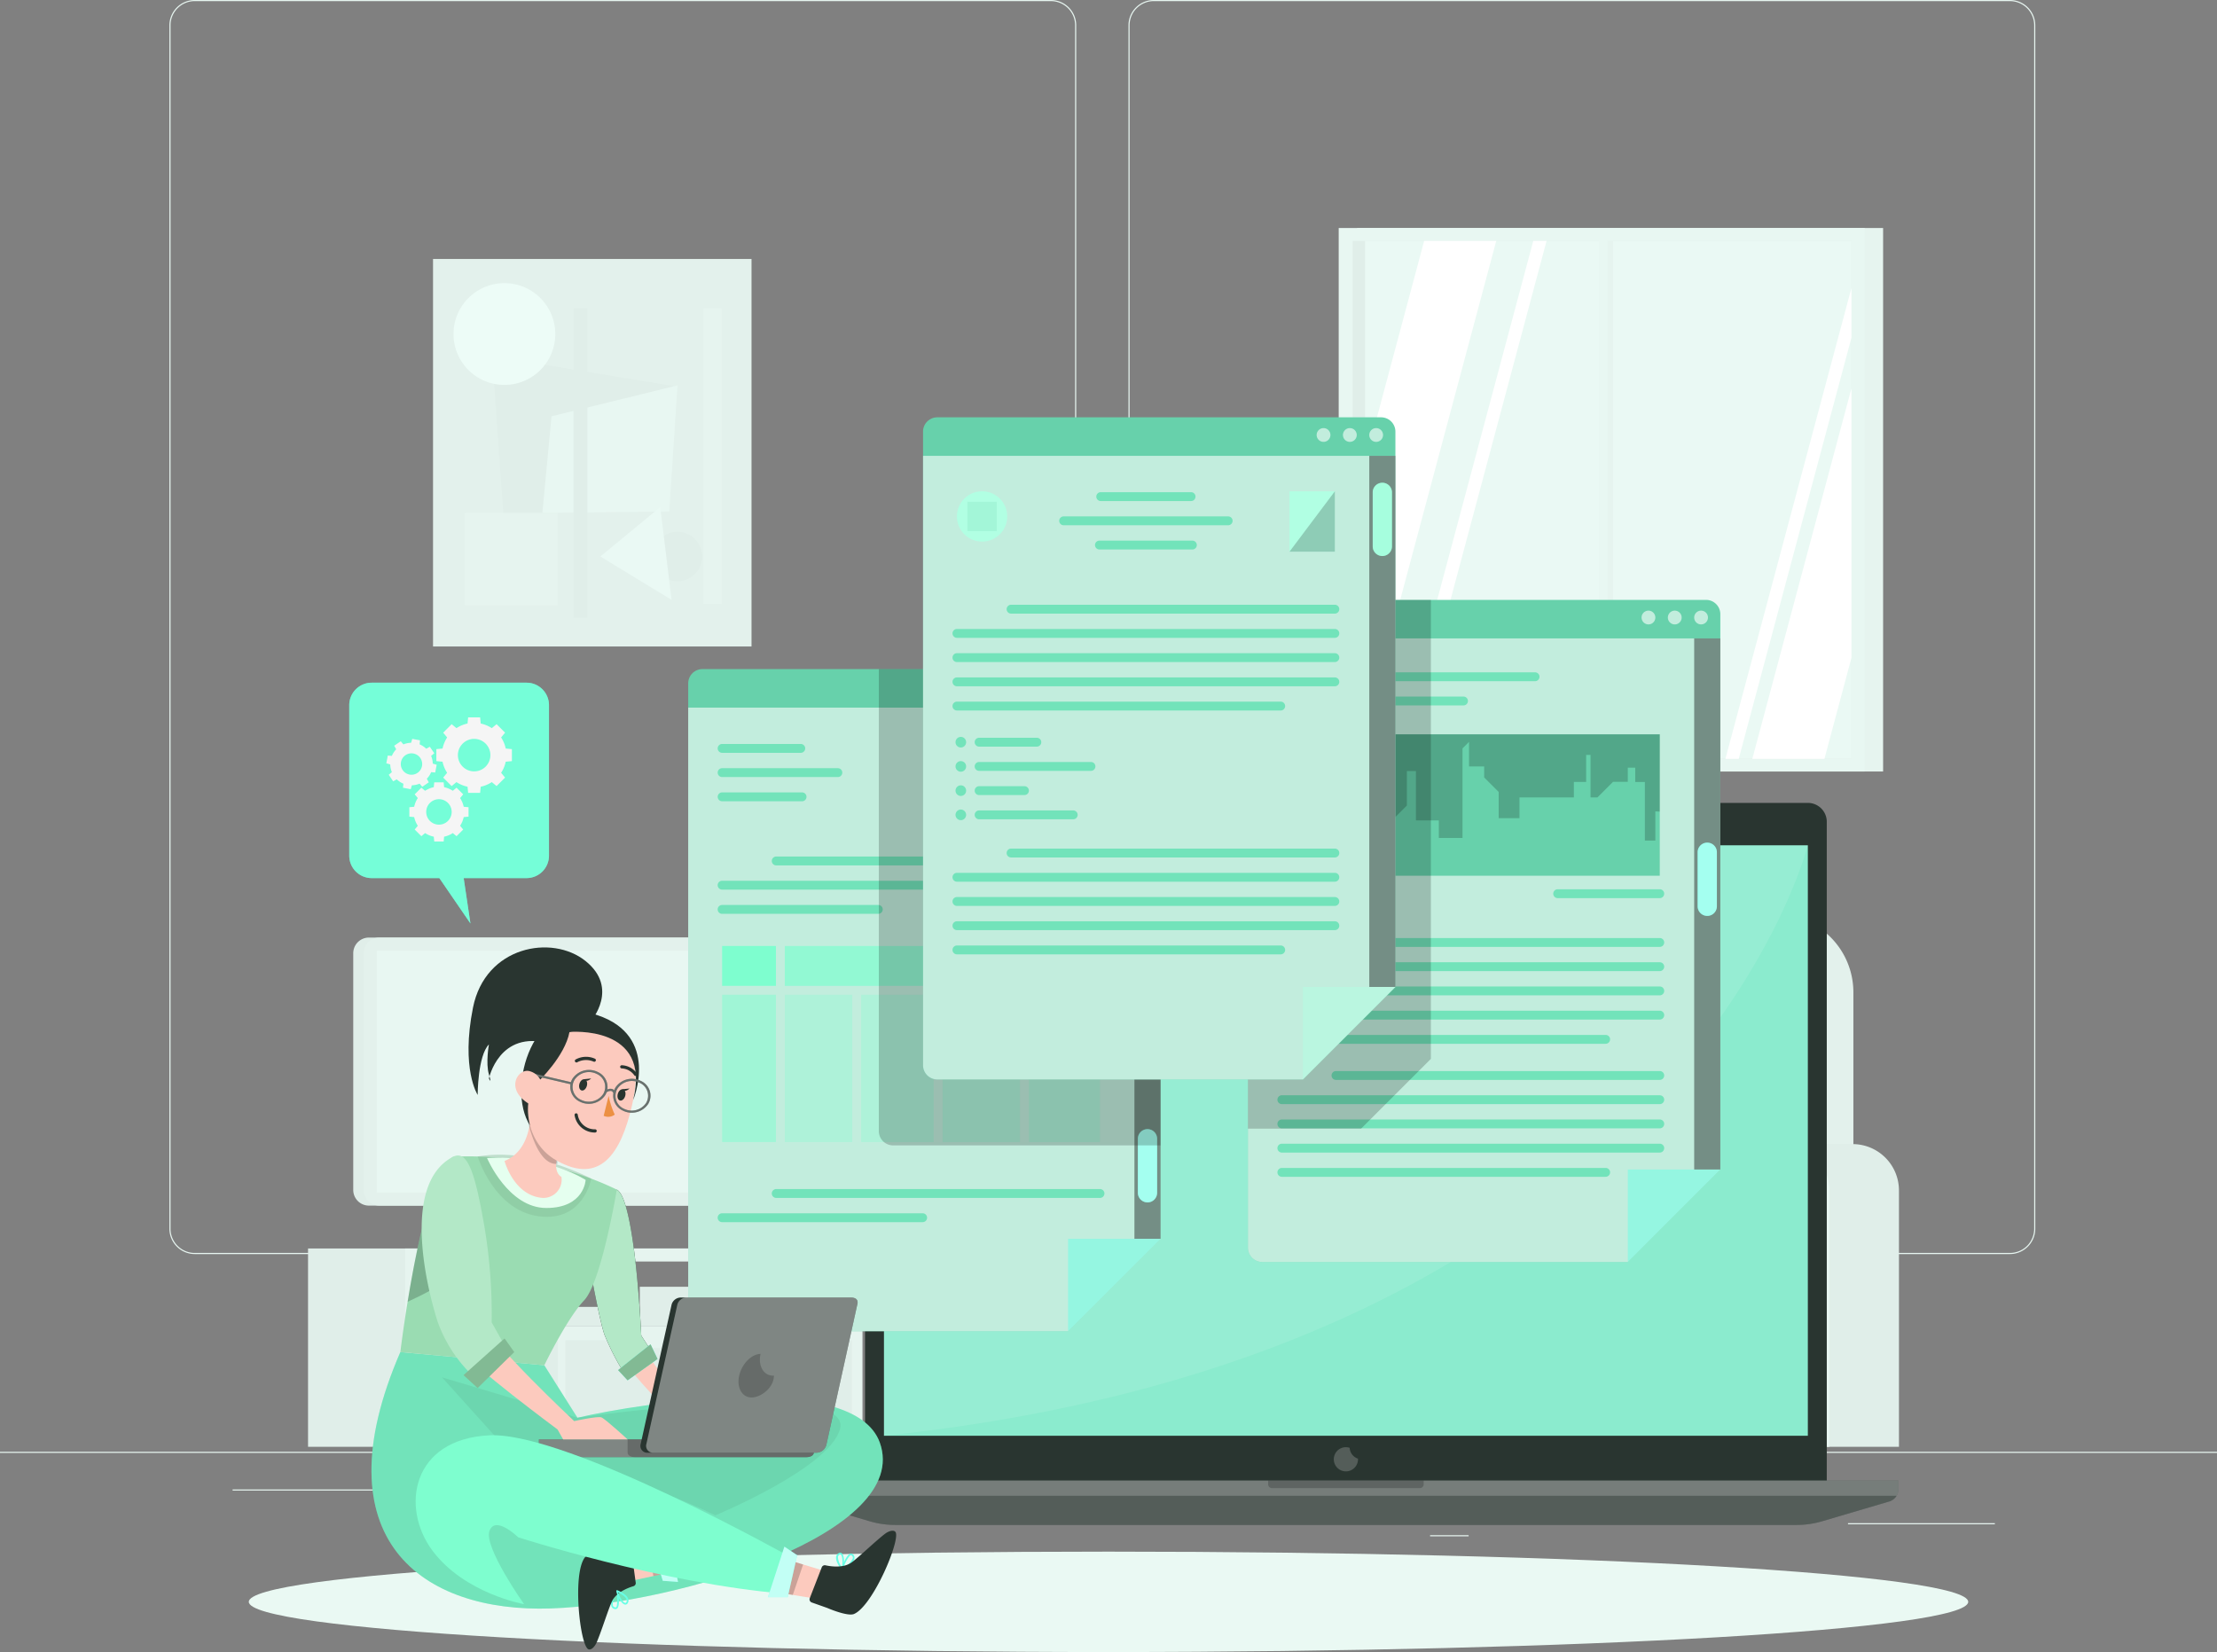 <svg id="Grupo_71584" data-name="Grupo 71584" xmlns="http://www.w3.org/2000/svg" xmlns:xlink="http://www.w3.org/1999/xlink" width="440" height="327.896" viewBox="0 0 440 327.896">
  <rect x="0" y="0" width="440" height="327.896" fill="#808080" stroke="none"/>
  <defs>
    <clipPath id="clip-path">
      <rect id="Rectángulo_8778" data-name="Rectángulo 8778" width="440" height="327.896" fill="none"/>
    </clipPath>
    <clipPath id="clip-path-3">
      <rect id="Rectángulo_8693" data-name="Rectángulo 8693" width="31.632" height="24.522" fill="none"/>
    </clipPath>
    <clipPath id="clip-path-4">
      <rect id="Rectángulo_8705" data-name="Rectángulo 8705" width="3.656" height="3.656" fill="none"/>
    </clipPath>
    <clipPath id="clip-path-5">
      <rect id="Rectángulo_8706" data-name="Rectángulo 8706" width="2.754" height="2.754" fill="none"/>
    </clipPath>
    <clipPath id="clip-path-6">
      <rect id="Rectángulo_8707" data-name="Rectángulo 8707" width="4.799" height="4.799" fill="none"/>
    </clipPath>
    <clipPath id="clip-path-7">
      <rect id="Rectángulo_8708" data-name="Rectángulo 8708" width="219.322" height="8.818" fill="none"/>
    </clipPath>
    <clipPath id="clip-path-8">
      <rect id="Rectángulo_8709" data-name="Rectángulo 8709" width="219.322" height="3.018" fill="none"/>
    </clipPath>
    <clipPath id="clip-path-9">
      <rect id="Rectángulo_8710" data-name="Rectángulo 8710" width="30.862" height="1.505" fill="none"/>
    </clipPath>
    <clipPath id="clip-path-10">
      <rect id="Rectángulo_8711" data-name="Rectángulo 8711" width="183.357" height="117.191" fill="none"/>
    </clipPath>
    <clipPath id="clip-path-11">
      <rect id="Rectángulo_8712" data-name="Rectángulo 8712" width="93.746" height="123.772" fill="none"/>
    </clipPath>
    <clipPath id="clip-path-12">
      <rect id="Rectángulo_8713" data-name="Rectángulo 8713" width="2.734" height="2.735" fill="none"/>
    </clipPath>
    <clipPath id="clip-path-15">
      <rect id="Rectángulo_8716" data-name="Rectángulo 8716" width="18.357" height="18.357" fill="none"/>
    </clipPath>
    <clipPath id="clip-path-16">
      <rect id="Rectángulo_8718" data-name="Rectángulo 8718" width="5.186" height="105.415" fill="none"/>
    </clipPath>
    <clipPath id="clip-path-17">
      <rect id="Rectángulo_8720" data-name="Rectángulo 8720" width="75.224" height="23.564" fill="none"/>
    </clipPath>
    <clipPath id="clip-path-18">
      <rect id="Rectángulo_8721" data-name="Rectángulo 8721" width="36.3" height="104.949" fill="none"/>
    </clipPath>
    <clipPath id="clip-path-19">
      <rect id="Rectángulo_8722" data-name="Rectángulo 8722" width="3.818" height="14.587" fill="none"/>
    </clipPath>
    <clipPath id="clip-path-21">
      <rect id="Rectángulo_8724" data-name="Rectángulo 8724" width="2.735" height="2.734" fill="none"/>
    </clipPath>
    <clipPath id="clip-path-23">
      <rect id="Rectángulo_8726" data-name="Rectángulo 8726" width="2.734" height="2.734" fill="none"/>
    </clipPath>
    <clipPath id="clip-path-25">
      <rect id="Rectángulo_8729" data-name="Rectángulo 8729" width="5.186" height="105.416" fill="none"/>
    </clipPath>
    <clipPath id="clip-path-26">
      <rect id="Rectángulo_8731" data-name="Rectángulo 8731" width="29.546" height="7.916" fill="none"/>
    </clipPath>
    <clipPath id="clip-path-27">
      <rect id="Rectángulo_8733" data-name="Rectángulo 8733" width="13.388" height="29.242" fill="none"/>
    </clipPath>
    <clipPath id="clip-path-28">
      <rect id="Rectángulo_8735" data-name="Rectángulo 8735" width="15.377" height="29.242" fill="none"/>
    </clipPath>
    <clipPath id="clip-path-29">
      <rect id="Rectángulo_8737" data-name="Rectángulo 8737" width="31.248" height="7.916" fill="none"/>
    </clipPath>
    <clipPath id="clip-path-30">
      <rect id="Rectángulo_8739" data-name="Rectángulo 8739" width="14.111" height="29.242" fill="none"/>
    </clipPath>
    <clipPath id="clip-path-31">
      <rect id="Rectángulo_8741" data-name="Rectángulo 8741" width="10.683" height="29.242" fill="none"/>
    </clipPath>
    <clipPath id="clip-path-32">
      <rect id="Rectángulo_8744" data-name="Rectángulo 8744" width="14.398" height="29.242" fill="none"/>
    </clipPath>
    <clipPath id="clip-path-33">
      <rect id="Rectángulo_8745" data-name="Rectángulo 8745" width="3.818" height="14.586" fill="none"/>
    </clipPath>
    <clipPath id="clip-path-34">
      <rect id="Rectángulo_8746" data-name="Rectángulo 8746" width="55.915" height="94.53" fill="none"/>
    </clipPath>
    <clipPath id="clip-path-40">
      <rect id="Rectángulo_8753" data-name="Rectángulo 8753" width="9.002" height="11.986" fill="none"/>
    </clipPath>
    <clipPath id="clip-path-41">
      <rect id="Rectángulo_8755" data-name="Rectángulo 8755" width="5.831" height="5.832" fill="none"/>
    </clipPath>
    <clipPath id="clip-path-44">
      <rect id="Rectángulo_8759" data-name="Rectángulo 8759" width="39.64" height="47.78" fill="none"/>
    </clipPath>
    <clipPath id="clip-path-45">
      <rect id="Rectángulo_8760" data-name="Rectángulo 8760" width="7.828" height="7.137" fill="none"/>
    </clipPath>
    <clipPath id="clip-path-46">
      <rect id="Rectángulo_8761" data-name="Rectángulo 8761" width="101.491" height="50.922" fill="none"/>
    </clipPath>
    <clipPath id="clip-path-47">
      <rect id="Rectángulo_8762" data-name="Rectángulo 8762" width="13.067" height="10.018" fill="none"/>
    </clipPath>
    <clipPath id="clip-path-48">
      <rect id="Rectángulo_8763" data-name="Rectángulo 8763" width="5.45" height="10.393" fill="none"/>
    </clipPath>
    <clipPath id="clip-path-49">
      <rect id="Rectángulo_8764" data-name="Rectángulo 8764" width="79.096" height="27.382" fill="none"/>
    </clipPath>
    <clipPath id="clip-path-50">
      <rect id="Rectángulo_8765" data-name="Rectángulo 8765" width="54.56" height="3.52" fill="none"/>
    </clipPath>
    <clipPath id="clip-path-51">
      <rect id="Rectángulo_8766" data-name="Rectángulo 8766" width="36.96" height="3.52" fill="none"/>
    </clipPath>
    <clipPath id="clip-path-52">
      <rect id="Rectángulo_8767" data-name="Rectángulo 8767" width="41.95" height="30.8" fill="none"/>
    </clipPath>
    <clipPath id="clip-path-53">
      <rect id="Rectángulo_8768" data-name="Rectángulo 8768" width="7.027" height="8.65" fill="none"/>
    </clipPath>
    <clipPath id="clip-path-54">
      <rect id="Rectángulo_8769" data-name="Rectángulo 8769" width="13.048" height="9.592" fill="none"/>
    </clipPath>
    <clipPath id="clip-path-55">
      <rect id="Rectángulo_8770" data-name="Rectángulo 8770" width="5.801" height="10.02" fill="none"/>
    </clipPath>
    <clipPath id="clip-path-56">
      <rect id="Rectángulo_8771" data-name="Rectángulo 8771" width="14.467" height="26.444" fill="none"/>
    </clipPath>
    <clipPath id="clip-path-57">
      <rect id="Rectángulo_8772" data-name="Rectángulo 8772" width="22.546" height="12.335" fill="none"/>
    </clipPath>
    <clipPath id="clip-path-58">
      <rect id="Rectángulo_8773" data-name="Rectángulo 8773" width="8.069" height="11.282" fill="none"/>
    </clipPath>
    <clipPath id="clip-path-59">
      <rect id="Rectángulo_8774" data-name="Rectángulo 8774" width="23.568" height="8.48" fill="none"/>
    </clipPath>
    <clipPath id="clip-path-60">
      <rect id="Rectángulo_8776" data-name="Rectángulo 8776" width="10.042" height="9.817" fill="none"/>
    </clipPath>
  </defs>
  <g id="Grupo_71583" data-name="Grupo 71583" clip-path="url(#clip-path)">
    <rect id="Rectángulo_8680" data-name="Rectángulo 8680" width="440" height="0.22" transform="translate(0 288.152)" fill="#e6f4ef"/>
    <rect id="Rectángulo_8681" data-name="Rectángulo 8681" width="29.147" height="0.22" transform="translate(366.766 302.317)" fill="#e6f4ef"/>
    <rect id="Rectángulo_8682" data-name="Rectángulo 8682" width="7.65" height="0.22" transform="translate(283.824 304.704)" fill="#e6f4ef"/>
    <rect id="Rectángulo_8683" data-name="Rectángulo 8683" width="16.889" height="0.22" transform="translate(348.996 294.145)" fill="#e6f4ef"/>
    <rect id="Rectángulo_8684" data-name="Rectángulo 8684" width="38.01" height="0.22" transform="translate(46.164 295.624)" fill="#e6f4ef"/>
    <rect id="Rectángulo_8685" data-name="Rectángulo 8685" width="5.573" height="0.22" transform="translate(92.009 295.624)" fill="#e6f4ef"/>
    <rect id="Rectángulo_8686" data-name="Rectángulo 8686" width="82.435" height="0.219" transform="translate(115.694 299.34)" fill="#e6f4ef"/>
    <g id="Grupo_71582" data-name="Grupo 71582">
      <g id="Grupo_71581" data-name="Grupo 71581" clip-path="url(#clip-path)">
        <path id="Trazado_159178" data-name="Trazado 159178" d="M213.157,248.905H43.23a5.029,5.029,0,0,1-5.023-5.023V5.023A5.029,5.029,0,0,1,43.23,0H213.157a5.029,5.029,0,0,1,5.022,5.023V243.882a5.028,5.028,0,0,1-5.022,5.023M43.23.22a4.808,4.808,0,0,0-4.8,4.8V243.882a4.808,4.808,0,0,0,4.8,4.8H213.157a4.808,4.808,0,0,0,4.8-4.8V5.023a4.808,4.808,0,0,0-4.8-4.8Z" transform="translate(-4.585)" fill="#e6f4ef"/>
        <path id="Trazado_159179" data-name="Trazado 159179" d="M429.454,248.905H259.527a5.028,5.028,0,0,1-5.022-5.023V5.023A5.028,5.028,0,0,1,259.527,0H429.454a5.029,5.029,0,0,1,5.023,5.023V243.882a5.029,5.029,0,0,1-5.023,5.023M259.527.22a4.808,4.808,0,0,0-4.8,4.8V243.882a4.808,4.808,0,0,0,4.8,4.8H429.454a4.809,4.809,0,0,0,4.8-4.8V5.023a4.809,4.809,0,0,0-4.8-4.8Z" transform="translate(-30.541)" fill="#e6f4ef"/>
        <path id="Trazado_159180" data-name="Trazado 159180" d="M118.216,263.434v12.5l-5.278,3.838H137.58l-7.872-2.917V264.306Z" transform="translate(-13.552 -31.612)" fill="#e0eee9"/>
        <path id="Trazado_159181" data-name="Trazado 159181" d="M69.473,320.948h110V281.586h-110ZM177.488,297h-86.1V284.136h86.1Z" transform="translate(-8.337 -33.79)" fill="#e0eee9"/>
        <path id="Trazado_159182" data-name="Trazado 159182" d="M91.371,320.948H182.1V281.586H91.371ZM180.115,297h-86.1V284.136h86.1Z" transform="translate(-10.965 -33.79)" fill="#e6f4ef"/>
        <rect id="Rectángulo_8687" data-name="Rectángulo 8687" width="17.745" height="12.863" transform="translate(151.408 250.348)" fill="#e0eee9"/>
        <rect id="Rectángulo_8688" data-name="Rectángulo 8688" width="21.953" height="6.431" transform="translate(83.055 256.78)" fill="#e0eee9"/>
        <rect id="Rectángulo_8689" data-name="Rectángulo 8689" width="16.527" height="3.82" transform="translate(106.628 259.391)" fill="#e0eee9"/>
        <rect id="Rectángulo_8690" data-name="Rectángulo 8690" width="15.745" height="7.814" transform="translate(126.975 255.397)" fill="#e0eee9"/>
        <path id="Trazado_159183" data-name="Trazado 159183" d="M109.985,302.287l-.472,1.537h-6.319l-.472-1.537H94.38v17.077H122.07V302.287Z" transform="translate(-11.326 -36.274)" fill="#e0eee9"/>
        <path id="Trazado_159184" data-name="Trazado 159184" d="M146.868,302.287l-.472,1.537h-6.319l-.472-1.537H127.521v17.077H155.21V302.287Z" transform="translate(-15.302 -36.274)" fill="#e0eee9"/>
        <path id="Trazado_159185" data-name="Trazado 159185" d="M176.265,302.287l-.472,1.537h-6.319L169,302.287H160.66v17.077h27.689V302.287Z" transform="translate(-19.279 -36.274)" fill="#e0eee9"/>
        <path id="Trazado_159186" data-name="Trazado 159186" d="M164.606,264.664H82.774a3.106,3.106,0,0,1-3.106-3.106V214.571a3.107,3.107,0,0,1,3.106-3.107h81.831a3.107,3.107,0,0,1,3.107,3.107v46.987a3.107,3.107,0,0,1-3.107,3.106" transform="translate(-9.56 -25.376)" fill="#e0eee9"/>
        <path id="Trazado_159187" data-name="Trazado 159187" d="M166.958,264.664H85.126a3.106,3.106,0,0,1-3.106-3.106V214.571a3.107,3.107,0,0,1,3.106-3.107h81.831a3.107,3.107,0,0,1,3.106,3.107v46.987a3.106,3.106,0,0,1-3.106,3.106" transform="translate(-9.842 -25.376)" fill="#e3f1ec"/>
        <rect id="Rectángulo_8691" data-name="Rectángulo 8691" width="82.871" height="48.027" transform="translate(74.764 188.675)" fill="#e8f7f2"/>
        <path id="Trazado_159188" data-name="Trazado 159188" d="M308.762,206.225h78.792A15.475,15.475,0,0,1,403.028,221.7v61.526H293.287V221.7a15.475,15.475,0,0,1,15.475-15.475" transform="translate(-35.194 -24.747)" fill="#e3f1ec"/>
        <path id="Trazado_159189" data-name="Trazado 159189" d="M265.561,258.046h14.1a9.2,9.2,0,0,1,9.2,9.2v50.882h-32.49V267.242a9.2,9.2,0,0,1,9.2-9.2" transform="translate(-30.764 -30.966)" fill="#e0eee9"/>
        <path id="Trazado_159190" data-name="Trazado 159190" d="M265.561,258.046h.3a9.2,9.2,0,0,1,9.2,9.2v50.882H256.366V267.242a9.2,9.2,0,0,1,9.2-9.2" transform="translate(-30.764 -30.966)" fill="#e6f4ef"/>
        <rect id="Rectángulo_8692" data-name="Rectángulo 8692" width="108.132" height="23.374" transform="translate(248.226 263.784)" fill="#e3f1ec"/>
        <path id="Trazado_159191" data-name="Trazado 159191" d="M280.626,275.465H384.909a9.348,9.348,0,0,1,9.348,9.349v5.824a9.348,9.348,0,0,1-9.348,9.348H280.626a9.349,9.349,0,0,1-9.349-9.348v-5.824a9.349,9.349,0,0,1,9.349-9.349" transform="translate(-32.553 -33.056)" fill="#eaf9f4"/>
        <g id="Grupo_71406" data-name="Grupo 71406" transform="translate(329.901 242.409)" style="isolation: isolate">
          <g id="Grupo_71405" data-name="Grupo 71405">
            <g id="Grupo_71404" data-name="Grupo 71404" clip-path="url(#clip-path-3)">
              <path id="Trazado_159192" data-name="Trazado 159192" d="M384.236,275.465H397.17a9.349,9.349,0,0,1,9.349,9.349v5.824a9.349,9.349,0,0,1-9.349,9.348H384.236a9.349,9.349,0,0,1-9.349-9.348v-5.824a9.349,9.349,0,0,1,9.349-9.349" transform="translate(-374.887 -275.465)" fill="#e0eee9"/>
            </g>
          </g>
        </g>
        <path id="Trazado_159193" data-name="Trazado 159193" d="M400.54,258.046h14.1a9.2,9.2,0,0,1,9.2,9.2v50.882H391.344V267.242a9.2,9.2,0,0,1,9.2-9.2" transform="translate(-46.961 -30.966)" fill="#e0eee9"/>
        <path id="Trazado_159194" data-name="Trazado 159194" d="M400.54,258.046h.3a9.2,9.2,0,0,1,9.2,9.2v50.882H391.344V267.242a9.2,9.2,0,0,1,9.2-9.2" transform="translate(-46.961 -30.966)" fill="#e8f7f2"/>
        <rect id="Rectángulo_8694" data-name="Rectángulo 8694" width="104.398" height="107.872" transform="translate(269.335 45.255)" fill="#e6f4ef"/>
        <rect id="Rectángulo_8695" data-name="Rectángulo 8695" width="104.398" height="107.872" transform="translate(265.688 45.255)" fill="#e8f7f2"/>
        <rect id="Rectángulo_8696" data-name="Rectángulo 8696" width="98.998" height="102.809" transform="translate(268.455 47.811)" fill="#e0eee9"/>
        <rect id="Rectángulo_8697" data-name="Rectángulo 8697" width="96.526" height="102.807" transform="translate(270.928 47.81)" fill="#eaf9f4"/>
        <rect id="Rectángulo_8698" data-name="Rectángulo 8698" width="1.96" height="102.809" transform="translate(318.193 47.811)" fill="#e6f4ef"/>
        <path id="Trazado_159195" data-name="Trazado 159195" d="M344.69,54.33,317.178,157.137h-2.64L342.05,54.33Z" transform="translate(-37.745 -6.52)" fill="#fff"/>
        <rect id="Rectángulo_8699" data-name="Rectángulo 8699" width="1.68" height="106.365" transform="translate(317.353 46.226)" fill="#e8f7f2"/>
        <path id="Trazado_159196" data-name="Trazado 159196" d="M333.9,54.33l-26.031,97.292V98.145L319.594,54.33Z" transform="translate(-36.945 -6.52)" fill="#fff"/>
        <path id="Trazado_159197" data-name="Trazado 159197" d="M414.151,64.931V74.8l-22.378,83.61h-2.64Z" transform="translate(-46.696 -7.792)" fill="#fff"/>
        <path id="Trazado_159198" data-name="Trazado 159198" d="M414.879,87.575v53.478l-5.368,20.073H395.2Z" transform="translate(-47.424 -10.509)" fill="#fff"/>
        <rect id="Rectángulo_8700" data-name="Rectángulo 8700" width="63.209" height="76.913" transform="translate(85.943 51.401)" fill="#e3f1ec"/>
        <path id="Trazado_159199" data-name="Trazado 159199" d="M113.725,118.9l33.217-32.646-35.937-5.93Z" transform="translate(-13.321 -9.639)" fill="#e0eee9"/>
        <path id="Trazado_159200" data-name="Trazado 159200" d="M147.5,111.955l1.645-25.035-25.009,6.143-1.816,19.155Z" transform="translate(-14.678 -10.43)" fill="#e8f7f2"/>
        <path id="Trazado_159201" data-name="Trazado 159201" d="M102.28,73.961a10.1,10.1,0,1,1,10.1,10.1,10.1,10.1,0,0,1-10.1-10.1" transform="translate(-12.274 -7.664)" fill="#edfcf7"/>
        <path id="Trazado_159202" data-name="Trazado 159202" d="M147.22,124.844a4.9,4.9,0,1,1,4.9,4.9,4.9,4.9,0,0,1-4.9-4.9" transform="translate(-17.666 -14.394)" fill="#e0eee9"/>
        <path id="Trazado_159203" data-name="Trazado 159203" d="M149.535,132.782l-14.14-8.606,11.886-9.793Z" transform="translate(-16.247 -13.726)" fill="#eaf9f4"/>
        <rect id="Rectángulo_8701" data-name="Rectángulo 8701" width="2.779" height="61.415" transform="translate(113.808 61.186)" fill="#e0eee9"/>
        <rect id="Rectángulo_8702" data-name="Rectángulo 8702" width="3.596" height="58.699" transform="translate(139.621 61.185)" fill="#e6f4ef"/>
        <rect id="Rectángulo_8703" data-name="Rectángulo 8703" width="18.373" height="18.373" transform="translate(92.287 101.788)" fill="#e6f4ef"/>
        <path id="Trazado_159204" data-name="Trazado 159204" d="M397.356,359.927c0,5.5-76.39,9.964-170.622,9.964s-170.622-4.461-170.622-9.964,76.39-9.964,170.622-9.964,170.622,4.462,170.622,9.964" transform="translate(-6.733 -41.996)" fill="#eaf9f3"/>
        <path id="Trazado_159205" data-name="Trazado 159205" d="M385.965,317.445H195.091v-132.6a3.755,3.755,0,0,1,3.756-3.756H382.209a3.755,3.755,0,0,1,3.756,3.756Z" transform="translate(-23.411 -21.731)" fill="#293530"/>
        <rect id="Rectángulo_8704" data-name="Rectángulo 8704" width="183.357" height="117.191" transform="translate(175.439 167.777)" fill="#8bebce"/>
        <g id="Grupo_71409" data-name="Grupo 71409" transform="translate(263.619 162.07)" opacity="0.2" style="isolation: isolate">
          <g id="Grupo_71408" data-name="Grupo 71408">
            <g id="Grupo_71407" data-name="Grupo 71407" clip-path="url(#clip-path-4)">
              <path id="Trazado_159206" data-name="Trazado 159206" d="M303.223,186a1.828,1.828,0,1,1-1.828-1.828A1.828,1.828,0,0,1,303.223,186" transform="translate(-299.567 -184.17)" fill="#fff"/>
            </g>
          </g>
        </g>
        <g id="Grupo_71412" data-name="Grupo 71412" transform="translate(267.861 162.521)" opacity="0.2" style="isolation: isolate">
          <g id="Grupo_71411" data-name="Grupo 71411">
            <g id="Grupo_71410" data-name="Grupo 71410" clip-path="url(#clip-path-5)">
              <path id="Trazado_159207" data-name="Trazado 159207" d="M307.142,186.059a1.377,1.377,0,1,1-1.377-1.376,1.377,1.377,0,0,1,1.377,1.376" transform="translate(-304.388 -184.683)" fill="#fff"/>
            </g>
          </g>
        </g>
        <g id="Grupo_71415" data-name="Grupo 71415" transform="translate(264.717 287.238)" opacity="0.2" style="isolation: isolate">
          <g id="Grupo_71414" data-name="Grupo 71414">
            <g id="Grupo_71413" data-name="Grupo 71413" clip-path="url(#clip-path-6)">
              <path id="Trazado_159208" data-name="Trazado 159208" d="M303.963,326.538a2.373,2.373,0,0,0-.749-.131,2.4,2.4,0,1,0,2.4,2.4c0-.045-.011-.087-.013-.131a2.386,2.386,0,0,1-1.638-2.137" transform="translate(-300.815 -326.407)" fill="#fff"/>
            </g>
          </g>
        </g>
        <path id="Trazado_159209" data-name="Trazado 159209" d="M398.249,333.925v1.725a2.554,2.554,0,0,1-1.813,2.429L383.14,342a17.738,17.738,0,0,1-5.086.739H199.123a17.723,17.723,0,0,1-5.078-.739l-13.3-3.925a2.548,2.548,0,0,1-1.822-2.429v-1.725Z" transform="translate(-21.471 -40.071)" fill="#293530"/>
        <g id="Grupo_71418" data-name="Grupo 71418" transform="translate(157.456 293.854)" opacity="0.2" style="isolation: isolate">
          <g id="Grupo_71417" data-name="Grupo 71417">
            <g id="Grupo_71416" data-name="Grupo 71416" clip-path="url(#clip-path-7)">
              <path id="Trazado_159210" data-name="Trazado 159210" d="M398.249,333.925v1.725a2.554,2.554,0,0,1-1.813,2.429L383.14,342a17.738,17.738,0,0,1-5.086.739H199.123a17.723,17.723,0,0,1-5.078-.739l-13.3-3.925a2.548,2.548,0,0,1-1.822-2.429v-1.725Z" transform="translate(-178.927 -333.925)" fill="#fff"/>
            </g>
          </g>
        </g>
        <g id="Grupo_71421" data-name="Grupo 71421" transform="translate(157.456 293.854)" opacity="0.2" style="isolation: isolate">
          <g id="Grupo_71420" data-name="Grupo 71420">
            <g id="Grupo_71419" data-name="Grupo 71419" clip-path="url(#clip-path-8)">
              <path id="Trazado_159211" data-name="Trazado 159211" d="M398.248,333.925v1.725a2.509,2.509,0,0,1-.361,1.294h-218.6a2.509,2.509,0,0,1-.361-1.294v-1.725Z" transform="translate(-178.927 -333.925)" fill="#fff"/>
            </g>
          </g>
        </g>
        <g id="Grupo_71424" data-name="Grupo 71424" transform="translate(251.686 293.854)" opacity="0.2" style="isolation: isolate">
          <g id="Grupo_71423" data-name="Grupo 71423">
            <g id="Grupo_71422" data-name="Grupo 71422" clip-path="url(#clip-path-9)">
              <path id="Trazado_159212" data-name="Trazado 159212" d="M316.869,333.925v.757a.747.747,0,0,1-.748.748H286.763a.749.749,0,0,1-.756-.748v-.757Z" transform="translate(-286.007 -333.925)"/>
            </g>
          </g>
        </g>
        <g id="Grupo_71427" data-name="Grupo 71427" transform="translate(175.439 167.778)" opacity="0.1" style="isolation: isolate">
          <g id="Grupo_71426" data-name="Grupo 71426">
            <g id="Grupo_71425" data-name="Grupo 71425" clip-path="url(#clip-path-10)">
              <path id="Trazado_159213" data-name="Trazado 159213" d="M382.719,190.657S357.364,291.306,199.362,307.848V190.657Z" transform="translate(-199.362 -190.657)" fill="#fff"/>
            </g>
          </g>
        </g>
        <path id="Trazado_159214" data-name="Trazado 159214" d="M375.2,138.134V248.362l-18.357,18.357H284.279a2.83,2.83,0,0,1-2.825-2.834V138.134a2.83,2.83,0,0,1,2.825-2.834h88.088a2.837,2.837,0,0,1,2.834,2.834" transform="translate(-33.774 -16.236)" fill="#67d1ab"/>
        <g id="Grupo_71430" data-name="Grupo 71430" transform="translate(247.68 126.709)" opacity="0.6" style="isolation: isolate">
          <g id="Grupo_71429" data-name="Grupo 71429">
            <g id="Grupo_71428" data-name="Grupo 71428" clip-path="url(#clip-path-11)">
              <path id="Trazado_159215" data-name="Trazado 159215" d="M375.2,143.987V249.4l-18.357,18.357H284.279a2.83,2.83,0,0,1-2.825-2.834V143.987Z" transform="translate(-281.454 -143.987)" fill="#fff"/>
            </g>
          </g>
        </g>
        <g id="Grupo_71433" data-name="Grupo 71433" transform="translate(336.24 121.198)" opacity="0.6" style="isolation: isolate">
          <g id="Grupo_71432" data-name="Grupo 71432">
            <g id="Grupo_71431" data-name="Grupo 71431" clip-path="url(#clip-path-12)">
              <path id="Trazado_159216" data-name="Trazado 159216" d="M384.825,139.093a1.367,1.367,0,1,1-1.368-1.368,1.368,1.368,0,0,1,1.368,1.368" transform="translate(-382.091 -137.725)" fill="#fff"/>
            </g>
          </g>
        </g>
        <g id="Grupo_71436" data-name="Grupo 71436" transform="translate(331.018 121.198)" opacity="0.6" style="isolation: isolate">
          <g id="Grupo_71435" data-name="Grupo 71435">
            <g id="Grupo_71434" data-name="Grupo 71434" clip-path="url(#clip-path-12)">
              <path id="Trazado_159217" data-name="Trazado 159217" d="M378.891,139.093a1.368,1.368,0,1,1-1.368-1.368,1.368,1.368,0,0,1,1.368,1.368" transform="translate(-376.157 -137.725)" fill="#fff"/>
            </g>
          </g>
        </g>
        <g id="Grupo_71439" data-name="Grupo 71439" transform="translate(325.796 121.198)" opacity="0.6" style="isolation: isolate">
          <g id="Grupo_71438" data-name="Grupo 71438">
            <g id="Grupo_71437" data-name="Grupo 71437" clip-path="url(#clip-path-12)">
              <path id="Trazado_159218" data-name="Trazado 159218" d="M372.957,139.093a1.367,1.367,0,1,1-1.368-1.368,1.368,1.368,0,0,1,1.368,1.368" transform="translate(-370.223 -137.725)" fill="#fff"/>
            </g>
          </g>
        </g>
        <path id="Trazado_159219" data-name="Trazado 159219" d="M339.232,153.4h-50.25a.88.88,0,1,1,0-1.76h50.25a.88.88,0,1,1,0,1.76" transform="translate(-34.572 -18.197)" fill="#72e3ba"/>
        <path id="Trazado_159220" data-name="Trazado 159220" d="M325.028,158.865H288.982a.88.88,0,1,1,0-1.76h36.046a.88.88,0,1,1,0,1.76" transform="translate(-34.572 -18.853)" fill="#72e3ba"/>
        <path id="Trazado_159221" data-name="Trazado 159221" d="M365.444,243.328H301.187a.88.88,0,1,1,0-1.76h64.257a.88.88,0,1,1,0,1.76" transform="translate(-36.037 -28.988)" fill="#72e3ba"/>
        <path id="Trazado_159222" data-name="Trazado 159222" d="M353.24,265.18H288.982a.88.88,0,1,1,0-1.76H353.24a.88.88,0,0,1,0,1.76" transform="translate(-34.572 -31.61)" fill="#72e3ba"/>
        <path id="Trazado_159223" data-name="Trazado 159223" d="M363.979,248.791h-75a.88.88,0,1,1,0-1.76h75a.88.88,0,1,1,0,1.76" transform="translate(-34.572 -29.644)" fill="#72e3ba"/>
        <path id="Trazado_159224" data-name="Trazado 159224" d="M363.979,254.254h-75a.88.88,0,1,1,0-1.76h75a.88.88,0,0,1,0,1.76" transform="translate(-34.572 -30.299)" fill="#72e3ba"/>
        <path id="Trazado_159225" data-name="Trazado 159225" d="M363.979,259.717h-75a.88.88,0,1,1,0-1.76h75a.88.88,0,0,1,0,1.76" transform="translate(-34.572 -30.955)" fill="#72e3ba"/>
        <g id="Grupo_71442" data-name="Grupo 71442" transform="translate(323.069 232.124)" opacity="0.5">
          <g id="Grupo_71441" data-name="Grupo 71441">
            <g id="Grupo_71440" data-name="Grupo 71440" clip-path="url(#clip-path-15)">
              <path id="Trazado_159226" data-name="Trazado 159226" d="M385.481,263.777l-18.357,18.357V263.777Z" transform="translate(-367.124 -263.777)" fill="#67ffe6"/>
            </g>
          </g>
        </g>
        <g id="Grupo_71445" data-name="Grupo 71445" transform="translate(336.24 126.709)" opacity="0.4" style="isolation: isolate">
          <g id="Grupo_71444" data-name="Grupo 71444">
            <g id="Grupo_71443" data-name="Grupo 71443" clip-path="url(#clip-path-16)">
              <rect id="Rectángulo_8717" data-name="Rectángulo 8717" width="5.186" height="105.415" transform="translate(0 0)"/>
            </g>
          </g>
        </g>
        <path id="Trazado_159227" data-name="Trazado 159227" d="M384.777,204.589h0a1.91,1.91,0,0,1-1.91-1.91V191.912a1.91,1.91,0,0,1,3.819,0v10.768a1.909,1.909,0,0,1-1.909,1.91" transform="translate(-45.944 -22.8)" fill="#67ffe6"/>
        <path id="Trazado_159228" data-name="Trazado 159228" d="M365.444,213.328H301.187a.88.88,0,1,1,0-1.76h64.257a.88.88,0,1,1,0,1.76" transform="translate(-36.037 -25.388)" fill="#72e3ba"/>
        <path id="Trazado_159229" data-name="Trazado 159229" d="M353.24,235.18H288.982a.88.88,0,1,1,0-1.76H353.24a.88.88,0,0,1,0,1.76" transform="translate(-34.572 -28.01)" fill="#72e3ba"/>
        <path id="Trazado_159230" data-name="Trazado 159230" d="M363.979,218.791h-75a.88.88,0,1,1,0-1.76h75a.88.88,0,1,1,0,1.76" transform="translate(-34.572 -26.044)" fill="#72e3ba"/>
        <path id="Trazado_159231" data-name="Trazado 159231" d="M363.979,224.254h-75a.88.88,0,1,1,0-1.76h75a.88.88,0,1,1,0,1.76" transform="translate(-34.572 -26.699)" fill="#72e3ba"/>
        <path id="Trazado_159232" data-name="Trazado 159232" d="M363.979,229.717h-75a.88.88,0,1,1,0-1.76h75a.88.88,0,1,1,0,1.76" transform="translate(-34.572 -27.355)" fill="#72e3ba"/>
        <rect id="Rectángulo_8719" data-name="Rectángulo 8719" width="75.225" height="28.068" transform="translate(254.182 145.746)" fill="#67d1ab"/>
        <g id="Grupo_71448" data-name="Grupo 71448" transform="translate(254.183 145.746)" opacity="0.2" style="isolation: isolate">
          <g id="Grupo_71447" data-name="Grupo 71447">
            <g id="Grupo_71446" data-name="Grupo 71446" clip-path="url(#clip-path-17)">
              <path id="Trazado_159233" data-name="Trazado 159233" d="M288.844,189.183h2.045v-5.1h2.357V174.008h3.292v6.2h4.526v8.248h5.4v-5.747h4.459l2.953-2.952v-6.842h1.8v9.794h4.542v3.485h4.7V168.415l1.3-1.3v4.876h3v2.19l2.881,2.881v5.2h4.13v-4.116h10.791v-3.074h2.438v-5.361h.87v8.435H351.7l3.1-3.1h2.925v-2.806H359.2v2.837h1.915v11.639h2.076v-5.808l.876.054V165.62H288.844Z" transform="translate(-288.844 -165.62)"/>
            </g>
          </g>
        </g>
        <path id="Trazado_159234" data-name="Trazado 159234" d="M371.444,202.328H351.187a.88.88,0,1,1,0-1.76h20.257a.88.88,0,1,1,0,1.76" transform="translate(-42.037 -24.068)" fill="#72e3ba"/>
        <g id="Grupo_71451" data-name="Grupo 71451" transform="translate(247.68 119.064)" opacity="0.2" style="isolation: isolate">
          <g id="Grupo_71450" data-name="Grupo 71450">
            <g id="Grupo_71449" data-name="Grupo 71449" clip-path="url(#clip-path-18)">
              <path id="Trazado_159235" data-name="Trazado 159235" d="M317.754,135.3v91.1L303.9,240.249H281.454V138.134a2.83,2.83,0,0,1,2.825-2.834Z" transform="translate(-281.454 -135.3)"/>
            </g>
          </g>
        </g>
        <g id="Grupo_71454" data-name="Grupo 71454" transform="translate(336.924 167.202)" opacity="0.4" style="isolation: isolate">
          <g id="Grupo_71453" data-name="Grupo 71453">
            <g id="Grupo_71452" data-name="Grupo 71452" clip-path="url(#clip-path-19)">
              <path id="Trazado_159236" data-name="Trazado 159236" d="M384.777,204.589h0a1.91,1.91,0,0,1-1.91-1.91V191.912a1.91,1.91,0,0,1,3.819,0v10.768a1.909,1.909,0,0,1-1.909,1.91" transform="translate(-382.868 -190.002)" fill="#fff"/>
            </g>
          </g>
        </g>
        <path id="Trazado_159237" data-name="Trazado 159237" d="M248.96,153.744V263.972L230.6,282.329H158.039a2.83,2.83,0,0,1-2.825-2.834V153.744a2.83,2.83,0,0,1,2.825-2.834h88.088a2.837,2.837,0,0,1,2.834,2.834" transform="translate(-18.626 -18.109)" fill="#67d1ab"/>
        <g id="Grupo_71457" data-name="Grupo 71457" transform="translate(136.586 140.452)" opacity="0.6" style="isolation: isolate">
          <g id="Grupo_71456" data-name="Grupo 71456">
            <g id="Grupo_71455" data-name="Grupo 71455" clip-path="url(#clip-path-11)">
              <path id="Trazado_159238" data-name="Trazado 159238" d="M248.957,159.6V265.02L230.6,283.377H158.036a2.83,2.83,0,0,1-2.825-2.834V159.6Z" transform="translate(-155.211 -159.604)" fill="#fff"/>
            </g>
          </g>
        </g>
        <g id="Grupo_71460" data-name="Grupo 71460" transform="translate(225.146 134.942)" opacity="0.6" style="isolation: isolate">
          <g id="Grupo_71459" data-name="Grupo 71459">
            <g id="Grupo_71458" data-name="Grupo 71458" clip-path="url(#clip-path-21)">
              <path id="Trazado_159239" data-name="Trazado 159239" d="M258.583,154.71a1.367,1.367,0,1,1-1.368-1.368,1.368,1.368,0,0,1,1.368,1.368" transform="translate(-255.848 -153.343)" fill="#fff"/>
            </g>
          </g>
        </g>
        <g id="Grupo_71463" data-name="Grupo 71463" transform="translate(219.924 134.942)" opacity="0.6" style="isolation: isolate">
          <g id="Grupo_71462" data-name="Grupo 71462">
            <g id="Grupo_71461" data-name="Grupo 71461" clip-path="url(#clip-path-21)">
              <path id="Trazado_159240" data-name="Trazado 159240" d="M252.649,154.71a1.368,1.368,0,1,1-1.368-1.368,1.368,1.368,0,0,1,1.368,1.368" transform="translate(-249.914 -153.343)" fill="#fff"/>
            </g>
          </g>
        </g>
        <g id="Grupo_71466" data-name="Grupo 71466" transform="translate(214.702 134.942)" opacity="0.6" style="isolation: isolate">
          <g id="Grupo_71465" data-name="Grupo 71465">
            <g id="Grupo_71464" data-name="Grupo 71464" clip-path="url(#clip-path-23)">
              <path id="Trazado_159241" data-name="Trazado 159241" d="M246.714,154.71a1.367,1.367,0,1,1-1.368-1.368,1.368,1.368,0,0,1,1.368,1.368" transform="translate(-243.98 -153.343)" fill="#fff"/>
            </g>
          </g>
        </g>
        <path id="Trazado_159242" data-name="Trazado 159242" d="M178.348,169.556H162.74a.88.88,0,0,1,0-1.76h15.608a.88.88,0,0,1,0,1.76" transform="translate(-19.423 -20.136)" fill="#72e3ba"/>
        <path id="Trazado_159243" data-name="Trazado 159243" d="M185.709,175.019h-22.97a.88.88,0,1,1,0-1.76h22.97a.88.88,0,1,1,0,1.76" transform="translate(-19.423 -20.791)" fill="#72e3ba"/>
        <path id="Trazado_159244" data-name="Trazado 159244" d="M178.607,180.482H162.74a.88.88,0,1,1,0-1.76h15.867a.88.88,0,1,1,0,1.76" transform="translate(-19.423 -21.447)" fill="#72e3ba"/>
        <path id="Trazado_159245" data-name="Trazado 159245" d="M239.2,269.945H174.943a.88.88,0,0,1,0-1.76H239.2a.88.88,0,1,1,0,1.76" transform="translate(-20.888 -32.182)" fill="#72e3ba"/>
        <path id="Trazado_159246" data-name="Trazado 159246" d="M202.536,275.408h-39.8a.88.88,0,0,1,0-1.76h39.8a.88.88,0,0,1,0,1.76" transform="translate(-19.423 -32.838)" fill="#72e3ba"/>
        <g id="Grupo_71469" data-name="Grupo 71469" transform="translate(211.975 245.867)" opacity="0.5">
          <g id="Grupo_71468" data-name="Grupo 71468">
            <g id="Grupo_71467" data-name="Grupo 71467" clip-path="url(#clip-path-15)">
              <path id="Trazado_159247" data-name="Trazado 159247" d="M259.238,279.395l-18.357,18.357V279.395Z" transform="translate(-240.881 -279.395)" fill="#67ffe6"/>
            </g>
          </g>
        </g>
        <g id="Grupo_71472" data-name="Grupo 71472" transform="translate(225.146 140.452)" opacity="0.4" style="isolation: isolate">
          <g id="Grupo_71471" data-name="Grupo 71471">
            <g id="Grupo_71470" data-name="Grupo 71470" clip-path="url(#clip-path-25)">
              <rect id="Rectángulo_8728" data-name="Rectángulo 8728" width="5.186" height="105.415" transform="translate(0)"/>
            </g>
          </g>
        </g>
        <path id="Trazado_159248" data-name="Trazado 159248" d="M258.535,269.206h0a1.91,1.91,0,0,1-1.91-1.91V256.529a1.91,1.91,0,0,1,3.819,0V267.3a1.91,1.91,0,0,1-1.91,1.91" transform="translate(-30.795 -30.554)" fill="#67ffe6"/>
        <path id="Trazado_159249" data-name="Trazado 159249" d="M246.315,169.556H234.227a.88.88,0,0,1,0-1.76h12.088a.88.88,0,0,1,0,1.76" transform="translate(-28.002 -20.136)" fill="#67ffe6"/>
        <path id="Trazado_159250" data-name="Trazado 159250" d="M247.111,175.019h-6.25a.88.88,0,0,1,0-1.76h6.25a.88.88,0,1,1,0,1.76" transform="translate(-28.798 -20.791)" fill="#67ffe6"/>
        <path id="Trazado_159251" data-name="Trazado 159251" d="M239.2,194.945H174.943a.88.88,0,0,1,0-1.76H239.2a.88.88,0,1,1,0,1.76" transform="translate(-20.888 -23.182)" fill="#72e3ba"/>
        <path id="Trazado_159252" data-name="Trazado 159252" d="M237.736,200.408h-75a.88.88,0,1,1,0-1.76h75a.88.88,0,1,1,0,1.76" transform="translate(-19.423 -23.838)" fill="#72e3ba"/>
        <path id="Trazado_159253" data-name="Trazado 159253" d="M193.736,205.871h-31a.88.88,0,1,1,0-1.76h31a.88.88,0,1,1,0,1.76" transform="translate(-19.423 -24.493)" fill="#72e3ba"/>
        <g id="Grupo_71475" data-name="Grupo 71475" transform="translate(155.759 187.757)" opacity="0.7">
          <g id="Grupo_71474" data-name="Grupo 71474">
            <g id="Grupo_71473" data-name="Grupo 71473" clip-path="url(#clip-path-26)">
              <rect id="Rectángulo_8730" data-name="Rectángulo 8730" width="29.546" height="7.916" transform="translate(0)" fill="#7efecf"/>
            </g>
          </g>
        </g>
        <g id="Grupo_71478" data-name="Grupo 71478" transform="translate(155.759 197.432)" opacity="0.3">
          <g id="Grupo_71477" data-name="Grupo 71477">
            <g id="Grupo_71476" data-name="Grupo 71476" clip-path="url(#clip-path-27)">
              <rect id="Rectángulo_8732" data-name="Rectángulo 8732" width="13.388" height="29.242" fill="#7efecf"/>
            </g>
          </g>
        </g>
        <g id="Grupo_71481" data-name="Grupo 71481" transform="translate(187.065 197.432)" opacity="0.3">
          <g id="Grupo_71480" data-name="Grupo 71480">
            <g id="Grupo_71479" data-name="Grupo 71479" clip-path="url(#clip-path-28)">
              <rect id="Rectángulo_8734" data-name="Rectángulo 8734" width="15.378" height="29.242" fill="#7efecf"/>
            </g>
          </g>
        </g>
        <g id="Grupo_71484" data-name="Grupo 71484" transform="translate(187.065 187.757)" opacity="0.7">
          <g id="Grupo_71483" data-name="Grupo 71483">
            <g id="Grupo_71482" data-name="Grupo 71482" clip-path="url(#clip-path-29)">
              <rect id="Rectángulo_8736" data-name="Rectángulo 8736" width="31.249" height="7.916" fill="#7efecf"/>
            </g>
          </g>
        </g>
        <g id="Grupo_71487" data-name="Grupo 71487" transform="translate(204.202 197.432)" opacity="0.3">
          <g id="Grupo_71486" data-name="Grupo 71486">
            <g id="Grupo_71485" data-name="Grupo 71485" clip-path="url(#clip-path-30)">
              <rect id="Rectángulo_8738" data-name="Rectángulo 8738" width="14.111" height="29.242" fill="#7efecf"/>
            </g>
          </g>
        </g>
        <g id="Grupo_71490" data-name="Grupo 71490" transform="translate(143.316 197.432)" opacity="0.5">
          <g id="Grupo_71489" data-name="Grupo 71489">
            <g id="Grupo_71488" data-name="Grupo 71488" clip-path="url(#clip-path-31)">
              <rect id="Rectángulo_8740" data-name="Rectángulo 8740" width="10.682" height="29.242" transform="translate(0.001)" fill="#7efecf"/>
            </g>
          </g>
        </g>
        <rect id="Rectángulo_8742" data-name="Rectángulo 8742" width="10.682" height="7.916" transform="translate(143.317 187.757)" fill="#7efecf"/>
        <g id="Grupo_71493" data-name="Grupo 71493" transform="translate(170.907 197.432)" opacity="0.3">
          <g id="Grupo_71492" data-name="Grupo 71492">
            <g id="Grupo_71491" data-name="Grupo 71491" clip-path="url(#clip-path-32)">
              <rect id="Rectángulo_8743" data-name="Rectángulo 8743" width="14.398" height="29.242" transform="translate(0)" fill="#7efecf"/>
            </g>
          </g>
        </g>
        <g id="Grupo_71496" data-name="Grupo 71496" transform="translate(225.83 224.066)" opacity="0.4" style="isolation: isolate">
          <g id="Grupo_71495" data-name="Grupo 71495">
            <g id="Grupo_71494" data-name="Grupo 71494" clip-path="url(#clip-path-33)">
              <path id="Trazado_159254" data-name="Trazado 159254" d="M258.535,269.206h0a1.91,1.91,0,0,1-1.91-1.91V256.529a1.91,1.91,0,0,1,3.819,0V267.3a1.91,1.91,0,0,1-1.91,1.91" transform="translate(-256.625 -254.62)" fill="#fff"/>
            </g>
          </g>
        </g>
        <g id="Grupo_71499" data-name="Grupo 71499" transform="translate(174.42 132.801)" opacity="0.2" style="isolation: isolate">
          <g id="Grupo_71498" data-name="Grupo 71498">
            <g id="Grupo_71497" data-name="Grupo 71497" clip-path="url(#clip-path-34)">
              <path id="Trazado_159255" data-name="Trazado 159255" d="M254.119,153.744v91.7h-53.09a2.83,2.83,0,0,1-2.825-2.834v-91.7h53.082a2.837,2.837,0,0,1,2.834,2.834" transform="translate(-198.204 -150.91)"/>
            </g>
          </g>
        </g>
        <path id="Trazado_159256" data-name="Trazado 159256" d="M301.922,96.96V207.188l-18.357,18.357H211a2.83,2.83,0,0,1-2.825-2.834V96.96A2.83,2.83,0,0,1,211,94.126h88.088a2.837,2.837,0,0,1,2.834,2.834" transform="translate(-24.981 -11.295)" fill="#67d1ab"/>
        <g id="Grupo_71502" data-name="Grupo 71502" transform="translate(183.195 90.478)" opacity="0.6" style="isolation: isolate">
          <g id="Grupo_71501" data-name="Grupo 71501">
            <g id="Grupo_71500" data-name="Grupo 71500" clip-path="url(#clip-path-11)">
              <path id="Trazado_159257" data-name="Trazado 159257" d="M301.922,102.816V208.231l-18.357,18.357H211a2.83,2.83,0,0,1-2.825-2.834V102.816Z" transform="translate(-208.176 -102.816)" fill="#fff"/>
            </g>
          </g>
        </g>
        <g id="Grupo_71505" data-name="Grupo 71505" transform="translate(271.755 84.968)" opacity="0.6" style="isolation: isolate">
          <g id="Grupo_71504" data-name="Grupo 71504">
            <g id="Grupo_71503" data-name="Grupo 71503" clip-path="url(#clip-path-12)">
              <path id="Trazado_159258" data-name="Trazado 159258" d="M311.547,97.922a1.368,1.368,0,1,1-1.368-1.368,1.368,1.368,0,0,1,1.368,1.368" transform="translate(-308.813 -96.554)" fill="#fff"/>
            </g>
          </g>
        </g>
        <g id="Grupo_71508" data-name="Grupo 71508" transform="translate(266.534 84.968)" opacity="0.6" style="isolation: isolate">
          <g id="Grupo_71507" data-name="Grupo 71507">
            <g id="Grupo_71506" data-name="Grupo 71506" clip-path="url(#clip-path-12)">
              <path id="Trazado_159259" data-name="Trazado 159259" d="M305.613,97.922a1.368,1.368,0,1,1-1.367-1.368,1.368,1.368,0,0,1,1.367,1.368" transform="translate(-302.879 -96.554)" fill="#fff"/>
            </g>
          </g>
        </g>
        <g id="Grupo_71511" data-name="Grupo 71511" transform="translate(261.312 84.968)" opacity="0.6" style="isolation: isolate">
          <g id="Grupo_71510" data-name="Grupo 71510">
            <g id="Grupo_71509" data-name="Grupo 71509" clip-path="url(#clip-path-12)">
              <path id="Trazado_159260" data-name="Trazado 159260" d="M299.679,97.922a1.367,1.367,0,1,1-1.368-1.368,1.368,1.368,0,0,1,1.368,1.368" transform="translate(-296.945 -96.554)" fill="#fff"/>
            </g>
          </g>
        </g>
        <path id="Trazado_159261" data-name="Trazado 159261" d="M266.057,112.768H248.131a.88.88,0,1,1,0-1.76h17.926a.88.88,0,1,1,0,1.76" transform="translate(-29.67 -13.321)" fill="#72e3ba"/>
        <path id="Trazado_159262" data-name="Trazado 159262" d="M272.415,118.231h-32.65a.88.88,0,0,1,0-1.76h32.65a.88.88,0,0,1,0,1.76" transform="translate(-28.666 -13.977)" fill="#72e3ba"/>
        <path id="Trazado_159263" data-name="Trazado 159263" d="M266.282,123.694H247.835a.88.88,0,0,1,0-1.76h18.447a.88.88,0,1,1,0,1.76" transform="translate(-29.635 -14.632)" fill="#72e3ba"/>
        <path id="Trazado_159264" data-name="Trazado 159264" d="M292.166,138.157H227.908a.88.88,0,1,1,0-1.76h64.258a.88.88,0,1,1,0,1.76" transform="translate(-27.243 -16.368)" fill="#72e3ba"/>
        <path id="Trazado_159265" data-name="Trazado 159265" d="M279.961,160.009H215.7a.88.88,0,0,1,0-1.76h64.257a.88.88,0,0,1,0,1.76" transform="translate(-25.779 -18.99)" fill="#72e3ba"/>
        <path id="Trazado_159266" data-name="Trazado 159266" d="M290.7,143.62h-75a.88.88,0,1,1,0-1.76h75a.88.88,0,1,1,0,1.76" transform="translate(-25.779 -17.023)" fill="#72e3ba"/>
        <path id="Trazado_159267" data-name="Trazado 159267" d="M290.7,149.083h-75a.88.88,0,1,1,0-1.76h75a.88.88,0,1,1,0,1.76" transform="translate(-25.779 -17.679)" fill="#72e3ba"/>
        <path id="Trazado_159268" data-name="Trazado 159268" d="M290.7,154.546h-75a.88.88,0,1,1,0-1.76h75a.88.88,0,1,1,0,1.76" transform="translate(-25.779 -18.334)" fill="#72e3ba"/>
        <path id="Trazado_159269" data-name="Trazado 159269" d="M292.166,193.156H227.908a.88.88,0,1,1,0-1.76h64.258a.88.88,0,1,1,0,1.76" transform="translate(-27.243 -22.968)" fill="#72e3ba"/>
        <path id="Trazado_159270" data-name="Trazado 159270" d="M279.961,215.009H215.7a.88.88,0,1,1,0-1.76h64.257a.88.88,0,1,1,0,1.76" transform="translate(-25.779 -25.59)" fill="#72e3ba"/>
        <path id="Trazado_159271" data-name="Trazado 159271" d="M290.7,198.62h-75a.88.88,0,1,1,0-1.76h75a.88.88,0,1,1,0,1.76" transform="translate(-25.779 -23.623)" fill="#72e3ba"/>
        <path id="Trazado_159272" data-name="Trazado 159272" d="M290.7,204.083h-75a.88.88,0,1,1,0-1.76h75a.88.88,0,1,1,0,1.76" transform="translate(-25.779 -24.279)" fill="#72e3ba"/>
        <path id="Trazado_159273" data-name="Trazado 159273" d="M290.7,209.546h-75a.88.88,0,0,1,0-1.76h75a.88.88,0,0,1,0,1.76" transform="translate(-25.779 -24.934)" fill="#72e3ba"/>
        <rect id="Rectángulo_8751" data-name="Rectángulo 8751" width="9.003" height="11.986" transform="translate(255.92 97.513)" fill="#b1ffe3"/>
        <path id="Trazado_159274" data-name="Trazado 159274" d="M225.8,115.8a4.99,4.99,0,1,1-4.99-4.99,4.99,4.99,0,0,1,4.99,4.99" transform="translate(-25.899 -13.297)" fill="#b1ffe3"/>
        <path id="Trazado_159275" data-name="Trazado 159275" d="M215.5,167.254a1.052,1.052,0,1,0,1.052-1.052,1.052,1.052,0,0,0-1.052,1.052" transform="translate(-25.86 -19.944)" fill="#72e3ba"/>
        <path id="Trazado_159276" data-name="Trazado 159276" d="M215.5,172.717a1.052,1.052,0,1,0,1.052-1.052,1.052,1.052,0,0,0-1.052,1.052" transform="translate(-25.86 -20.6)" fill="#72e3ba"/>
        <path id="Trazado_159277" data-name="Trazado 159277" d="M215.5,178.18a1.052,1.052,0,1,0,1.052-1.052,1.052,1.052,0,0,0-1.052,1.052" transform="translate(-25.86 -21.255)" fill="#72e3ba"/>
        <path id="Trazado_159278" data-name="Trazado 159278" d="M215.5,183.643a1.052,1.052,0,1,0,1.052-1.052,1.052,1.052,0,0,0-1.052,1.052" transform="translate(-25.86 -21.911)" fill="#72e3ba"/>
        <path id="Trazado_159279" data-name="Trazado 159279" d="M232.161,168.157H220.7a.88.88,0,0,1,0-1.76h11.457a.88.88,0,0,1,0,1.76" transform="translate(-26.379 -19.968)" fill="#72e3ba"/>
        <path id="Trazado_159280" data-name="Trazado 159280" d="M242.9,173.62H220.7a.88.88,0,0,1,0-1.76h22.2a.88.88,0,0,1,0,1.76" transform="translate(-26.379 -20.623)" fill="#72e3ba"/>
        <path id="Trazado_159281" data-name="Trazado 159281" d="M229.7,179.083h-9a.88.88,0,0,1,0-1.76h9a.88.88,0,0,1,0,1.76" transform="translate(-26.379 -21.279)" fill="#72e3ba"/>
        <path id="Trazado_159282" data-name="Trazado 159282" d="M239.381,184.546H220.7a.88.88,0,0,1,0-1.76h18.677a.88.88,0,0,1,0,1.76" transform="translate(-26.379 -21.934)" fill="#72e3ba"/>
        <g id="Grupo_71514" data-name="Grupo 71514" transform="translate(258.584 195.893)" opacity="0.5">
          <g id="Grupo_71513" data-name="Grupo 71513">
            <g id="Grupo_71512" data-name="Grupo 71512" clip-path="url(#clip-path-15)">
              <path id="Trazado_159283" data-name="Trazado 159283" d="M312.2,222.606l-18.357,18.357V222.606Z" transform="translate(-293.846 -222.606)" fill="#b1ffe3"/>
            </g>
          </g>
        </g>
        <g id="Grupo_71517" data-name="Grupo 71517" transform="translate(255.92 97.513)" opacity="0.2" style="isolation: isolate">
          <g id="Grupo_71516" data-name="Grupo 71516">
            <g id="Grupo_71515" data-name="Grupo 71515" clip-path="url(#clip-path-40)">
              <path id="Trazado_159284" data-name="Trazado 159284" d="M299.82,110.81l-9,11.986h9Z" transform="translate(-290.818 -110.81)"/>
            </g>
          </g>
        </g>
        <g id="Grupo_71520" data-name="Grupo 71520" transform="translate(192 99.587)" opacity="0.2" style="isolation: isolate">
          <g id="Grupo_71519" data-name="Grupo 71519">
            <g id="Grupo_71518" data-name="Grupo 71518" clip-path="url(#clip-path-41)">
              <rect id="Rectángulo_8754" data-name="Rectángulo 8754" width="5.831" height="5.831" transform="translate(0 0.001)" fill="#67d1ab"/>
            </g>
          </g>
        </g>
        <g id="Grupo_71523" data-name="Grupo 71523" transform="translate(271.755 90.478)" opacity="0.4" style="isolation: isolate">
          <g id="Grupo_71522" data-name="Grupo 71522">
            <g id="Grupo_71521" data-name="Grupo 71521" clip-path="url(#clip-path-16)">
              <rect id="Rectángulo_8756" data-name="Rectángulo 8756" width="5.186" height="105.415"/>
            </g>
          </g>
        </g>
        <path id="Trazado_159285" data-name="Trazado 159285" d="M311.5,123.418h0a1.91,1.91,0,0,1-1.91-1.91V110.741a1.91,1.91,0,0,1,3.819,0v10.768a1.91,1.91,0,0,1-1.91,1.91" transform="translate(-37.151 -13.06)" fill="#7efecf"/>
        <g id="Grupo_71526" data-name="Grupo 71526" transform="translate(272.439 95.771)" opacity="0.4" style="isolation: isolate">
          <g id="Grupo_71525" data-name="Grupo 71525">
            <g id="Grupo_71524" data-name="Grupo 71524" clip-path="url(#clip-path-19)">
              <path id="Trazado_159286" data-name="Trazado 159286" d="M311.5,123.418h0a1.91,1.91,0,0,1-1.91-1.91V110.741a1.91,1.91,0,0,1,3.819,0v10.768a1.91,1.91,0,0,1-1.91,1.91" transform="translate(-309.59 -108.831)" fill="#e1fff4"/>
            </g>
          </g>
        </g>
        <path id="Trazado_159287" data-name="Trazado 159287" d="M83.223,153.98h30.726a4.458,4.458,0,0,1,4.457,4.457v29.868a4.458,4.458,0,0,1-4.457,4.457H101.476l1.34,9-6.168-9H83.223a4.458,4.458,0,0,1-4.457-4.457V158.437a4.458,4.458,0,0,1,4.457-4.457" transform="translate(-9.452 -18.478)" fill="#67ffe6"/>
        <g id="Grupo_71529" data-name="Grupo 71529" transform="translate(69.315 135.502)" opacity="0.6" style="isolation: isolate">
          <g id="Grupo_71528" data-name="Grupo 71528">
            <g id="Grupo_71527" data-name="Grupo 71527" clip-path="url(#clip-path-44)">
              <path id="Trazado_159288" data-name="Trazado 159288" d="M83.223,153.98h30.726a4.458,4.458,0,0,1,4.457,4.457v29.868a4.458,4.458,0,0,1-4.457,4.457H101.476l1.34,9-6.168-9H83.223a4.458,4.458,0,0,1-4.457-4.457V158.437a4.458,4.458,0,0,1,4.457-4.457" transform="translate(-78.766 -153.98)" fill="#7efecf"/>
            </g>
          </g>
        </g>
        <path id="Trazado_159289" data-name="Trazado 159289" d="M98.411,168.1v2.382l1.227.116a6.354,6.354,0,0,0,.914,2.2l-.788.952,1.684,1.684.952-.788a6.354,6.354,0,0,0,2.2.914l.115,1.227H107.1l.115-1.227a6.365,6.365,0,0,0,2.2-.914l.951.788,1.685-1.684-.788-.952a6.373,6.373,0,0,0,.915-2.2l1.227-.116V168.1l-1.227-.115a6.377,6.377,0,0,0-.915-2.2l.788-.951-1.685-1.685-.951.788a6.367,6.367,0,0,0-2.2-.915l-.115-1.227h-2.383l-.115,1.227a6.356,6.356,0,0,0-2.2.915l-.952-.788-1.684,1.685.788.951a6.358,6.358,0,0,0-.914,2.2Zm7.5-2.034a3.225,3.225,0,1,1-3.225,3.225,3.225,3.225,0,0,1,3.225-3.225" transform="translate(-11.809 -19.415)" fill="#f5f5f5"/>
        <path id="Trazado_159290" data-name="Trazado 159290" d="M99.218,187.239a5,5,0,0,0,1.725-.717l.745.618,1.321-1.32-.618-.746a5,5,0,0,0,.717-1.724l.961-.091v-1.867l-.961-.09a5,5,0,0,0-.717-1.725l.618-.745-1.321-1.32-.745.617a5,5,0,0,0-1.725-.717l-.09-.961H97.261l-.091.961a5,5,0,0,0-1.724.717l-.746-.617-1.32,1.32.618.745a4.98,4.98,0,0,0-.717,1.725l-.961.09v1.867l.961.091A4.983,4.983,0,0,0,94,185.073l-.618.746,1.32,1.32.746-.618a5,5,0,0,0,1.724.717l.091.961h1.867Zm-3.551-4.914a2.527,2.527,0,1,1,2.527,2.527,2.528,2.528,0,0,1-2.527-2.527" transform="translate(-11.078 -21.174)" fill="#f5f5f5"/>
        <path id="Trazado_159291" data-name="Trazado 159291" d="M93.737,175.532l.519.626,1.3-.884-.393-.712a4.211,4.211,0,0,0,.861-1.312l.807.076.291-1.541-.78-.224a4.178,4.178,0,0,0-.323-1.535l.626-.52-.884-1.294-.712.393a4.2,4.2,0,0,0-1.311-.861l.075-.808-1.541-.29-.224.779a4.188,4.188,0,0,0-1.536.324l-.519-.627-1.3.884.393.712a4.18,4.18,0,0,0-.86,1.311l-.808-.075-.29,1.541.779.224a4.183,4.183,0,0,0,.324,1.535l-.627.519.884,1.3.712-.393a4.181,4.181,0,0,0,1.311.861l-.075.807,1.541.291.224-.78a4.2,4.2,0,0,0,1.535-.323m-3.7-4.286a2.123,2.123,0,1,1,1.692,2.48,2.123,2.123,0,0,1-1.692-2.48" transform="translate(-10.455 -19.998)" fill="#f5f5f5"/>
        <path id="Trazado_159292" data-name="Trazado 159292" d="M140.574,278.164s2.168,19.491,2.871,21.813,10.624,14.728,10.624,14.728l-2.815,1.469s-10.592-10.858-12.24-14.078-4.191-20.026-4.191-20.026Z" transform="translate(-16.179 -33.38)" fill="#fccabe"/>
        <path id="Trazado_159293" data-name="Trazado 159293" d="M138.265,268.312c3.656,1.933,4.851,28.971,4.851,28.971l1.844,2.849-5.612,4a50.958,50.958,0,0,1-3.506-6.963c-1.115-3.017-3.763-17.87-3.763-17.87Z" transform="translate(-15.849 -32.197)" fill="#293530"/>
        <path id="Trazado_159294" data-name="Trazado 159294" d="M138.265,268.312c3.656,1.933,4.851,28.971,4.851,28.971l1.844,2.849-5.612,4a50.958,50.958,0,0,1-3.506-6.963c-1.115-3.017-3.763-17.87-3.763-17.87Z" transform="translate(-15.849 -32.197)" fill="#b3e8c7"/>
        <path id="Trazado_159295" data-name="Trazado 159295" d="M139.4,308.318l6.44-5.106,1.388,2.9-5.941,4.24Z" transform="translate(-16.728 -36.385)" fill="#67ffe6"/>
        <g id="Grupo_71532" data-name="Grupo 71532" transform="translate(122.67 266.827)" style="isolation: isolate">
          <g id="Grupo_71531" data-name="Grupo 71531">
            <g id="Grupo_71530" data-name="Grupo 71530" clip-path="url(#clip-path-45)">
              <path id="Trazado_159296" data-name="Trazado 159296" d="M139.4,308.318l6.44-5.106,1.388,2.9-5.941,4.24Z" transform="translate(-139.398 -303.212)" fill="#82ba94"/>
            </g>
          </g>
        </g>
        <path id="Trazado_159297" data-name="Trazado 159297" d="M118.077,307.571l6.577,10.415c13.047-3.039,54.874-9.42,60.011,4.931,6.384,17.834-39.749,32.05-65.281,32.921s-46.02-13.665-29.878-50.885Z" transform="translate(-10.053 -36.594)" fill="#72e3ba"/>
        <g id="Grupo_71535" data-name="Grupo 71535" transform="translate(73.72 268.357)" opacity="0.2" style="isolation: isolate">
          <g id="Grupo_71534" data-name="Grupo 71534">
            <g id="Grupo_71533" data-name="Grupo 71533" clip-path="url(#clip-path-46)">
              <path id="Trazado_159298" data-name="Trazado 159298" d="M118.077,307.571l6.577,10.415c13.047-3.039,54.874-9.42,60.011,4.931,6.384,17.834-39.749,32.05-65.281,32.921s-46.02-13.665-29.878-50.885Z" transform="translate(-83.773 -304.952)" fill="#72e3ba"/>
            </g>
          </g>
        </g>
        <path id="Trazado_159299" data-name="Trazado 159299" d="M189.988,353.58a.164.164,0,0,1-.187-.01.13.13,0,0,1-.045-.158c.084-.284.929-2.739,1.784-3a.534.534,0,0,1,.51.149.872.872,0,0,1,.3.825,2.277,2.277,0,0,1-.8,1.153,9.3,9.3,0,0,1-1.565,1.038m.219-.471a3.658,3.658,0,0,0,1.819-1.753.557.557,0,0,0-.216-.562.183.183,0,0,0-.2-.058.573.573,0,0,0-.2.114,7.076,7.076,0,0,0-1.206,2.259" transform="translate(-22.769 -42.048)" fill="#67ffe6"/>
        <path id="Trazado_159300" data-name="Trazado 159300" d="M189.8,353.591a.139.139,0,0,1-.158-.047c-.08-.069-1.258-1.557-1.064-2.561a.947.947,0,0,1,.407-.616.549.549,0,0,1,.68-.063c.617.435.542,2.426.238,3.18l-.021.076a.153.153,0,0,1-.082.031m-.67-2.917a.625.625,0,0,0-.2.357,3.445,3.445,0,0,0,.789,2.046c.194-.851.131-2.248-.231-2.5-.04-.021-.114-.079-.3.048Z" transform="translate(-22.627 -42.026)" fill="#67ffe6"/>
        <path id="Trazado_159301" data-name="Trazado 159301" d="M138.873,358.758a.167.167,0,0,1,.169-.083.131.131,0,0,1,.115.117c.065.289.514,2.847-.11,3.486a.53.53,0,0,1-.518.117.869.869,0,0,1-.664-.574,2.266,2.266,0,0,1,.142-1.4,9.3,9.3,0,0,1,.866-1.667m.036.518a3.651,3.651,0,0,0-.743,2.415.56.56,0,0,0,.461.387.183.183,0,0,0,.2-.046.575.575,0,0,0,.117-.2,7.116,7.116,0,0,0-.04-2.561" transform="translate(-16.538 -43.041)" fill="#67ffe6"/>
        <path id="Trazado_159302" data-name="Trazado 159302" d="M155.887,344.088l-10.5,3.742-5.044,1.8,1.294,5.52,4.886-1.04,11.932-2.543Z" transform="translate(-16.841 -41.291)" fill="#fccabe"/>
        <path id="Trazado_159303" data-name="Trazado 159303" d="M141.815,355.985l-.884-6.513a.649.649,0,0,0-.751-.553l-3.213.535s-4.373.411-5.242,1.532c-2.54,3.277-.952,17.734.74,18.242.619.187,1.273-.664,1.543-1.25.856-1.861,2.364-6.735,3.1-8.279.855-1.806,3.2-2.69,4.26-3.006a.644.644,0,0,0,.451-.708" transform="translate(-15.648 -41.869)" fill="#293530"/>
        <path id="Trazado_159304" data-name="Trazado 159304" d="M139.036,358.706a.139.139,0,0,1,.163-.036c.1.021,1.853.752,2.17,1.726a.948.948,0,0,1-.059.736.546.546,0,0,1-.563.385c-.751-.082-1.648-1.86-1.749-2.667l-.018-.077a.157.157,0,0,1,.056-.066m2,2.228a.635.635,0,0,0,.005-.412c-.2-.615-1.18-1.163-1.681-1.407.243.838.973,2.029,1.412,2.074.044,0,.136.014.235-.187Z" transform="translate(-16.678 -43.039)" fill="#67ffe6"/>
        <g id="Grupo_71538" data-name="Grupo 71538" transform="translate(128.542 302.797)" opacity="0.2" style="isolation: isolate">
          <g id="Grupo_71537" data-name="Grupo 71537">
            <g id="Grupo_71536" data-name="Grupo 71536" clip-path="url(#clip-path-47)">
              <path id="Trazado_159305" data-name="Trazado 159305" d="M156.575,344.088l-10.5,3.742,1.135,6.276,11.932-2.543Z" transform="translate(-146.071 -344.088)"/>
            </g>
          </g>
        </g>
        <path id="Trazado_159306" data-name="Trazado 159306" d="M149.144,355.156l3.022.217-2.023-10.393-3.427,1.9Z" transform="translate(-17.606 -41.398)" fill="#67ffe6"/>
        <g id="Grupo_71541" data-name="Grupo 71541" transform="translate(129.11 303.582)" opacity="0.6" style="isolation: isolate">
          <g id="Grupo_71540" data-name="Grupo 71540">
            <g id="Grupo_71539" data-name="Grupo 71539" clip-path="url(#clip-path-48)">
              <path id="Trazado_159307" data-name="Trazado 159307" d="M149.144,355.156l3.022.217-2.023-10.393-3.427,1.9Z" transform="translate(-146.716 -344.98)" fill="#fff"/>
            </g>
          </g>
        </g>
        <g id="Grupo_71544" data-name="Grupo 71544" transform="translate(87.718 273.372)" opacity="0.2" style="isolation: isolate">
          <g id="Grupo_71543" data-name="Grupo 71543">
            <g id="Grupo_71542" data-name="Grupo 71542" clip-path="url(#clip-path-49)">
              <path id="Trazado_159308" data-name="Trazado 159308" d="M99.68,310.65,115.414,328.1s17.395-.386,38.517,9.937c0,0,22.665-9.362,24.747-17.139,2.727-10.189-52.114-2.225-52.114-2.225Z" transform="translate(-99.68 -310.65)" fill="#57a082"/>
            </g>
          </g>
        </g>
        <path id="Trazado_159309" data-name="Trazado 159309" d="M176.1,324.65v2.585c0,.663-.781.935-1.436.935H123c-.664,0-1.462-.272-1.462-.935V324.65Z" transform="translate(-14.585 -38.958)" fill="#293530"/>
        <g id="Grupo_71547" data-name="Grupo 71547" transform="translate(106.956 285.692)" opacity="0.4" style="isolation: isolate">
          <g id="Grupo_71546" data-name="Grupo 71546">
            <g id="Grupo_71545" data-name="Grupo 71545" clip-path="url(#clip-path-50)">
              <path id="Trazado_159310" data-name="Trazado 159310" d="M176.1,324.65v2.585c0,.663-.781.935-1.436.935H123c-.664,0-1.462-.272-1.462-.935V324.65Z" transform="translate(-121.541 -324.65)" fill="#fff"/>
            </g>
          </g>
        </g>
        <g id="Grupo_71550" data-name="Grupo 71550" transform="translate(124.556 285.692)" opacity="0.2" style="isolation: isolate">
          <g id="Grupo_71549" data-name="Grupo 71549">
            <g id="Grupo_71548" data-name="Grupo 71548" clip-path="url(#clip-path-51)">
              <path id="Trazado_159311" data-name="Trazado 159311" d="M178.5,324.65v2.585c0,.663-.781.935-1.436.935H142.99c-.662,0-1.449-.272-1.449-.935V324.65Z" transform="translate(-141.541 -324.65)"/>
            </g>
          </g>
        </g>
        <path id="Trazado_159312" data-name="Trazado 159312" d="M187.493,293.969l-6.149,27.9a2.092,2.092,0,0,1-2,1.586H145.751a1.354,1.354,0,0,1-1.262-1.753l6.142-27.682a1.918,1.918,0,0,1,2-1.365h33.6c.9,0,1.469.408,1.269,1.319" transform="translate(-17.334 -35.118)" fill="#293530"/>
        <g id="Grupo_71553" data-name="Grupo 71553" transform="translate(128.25 257.532)" opacity="0.4" style="isolation: isolate">
          <g id="Grupo_71552" data-name="Grupo 71552">
            <g id="Grupo_71551" data-name="Grupo 71551" clip-path="url(#clip-path-52)">
              <path id="Trazado_159313" data-name="Trazado 159313" d="M187.648,293.969l-6.149,27.9a2.092,2.092,0,0,1-2,1.586H147.048a1.359,1.359,0,0,1-1.27-1.753l6.15-27.682a1.912,1.912,0,0,1,2-1.365h32.454c.9,0,1.469.408,1.269,1.319" transform="translate(-145.739 -292.65)" fill="#fff"/>
            </g>
          </g>
        </g>
        <g id="Grupo_71556" data-name="Grupo 71556" transform="translate(146.569 268.716)" opacity="0.2" style="isolation: isolate">
          <g id="Grupo_71555" data-name="Grupo 71555">
            <g id="Grupo_71554" data-name="Grupo 71554" clip-path="url(#clip-path-53)">
              <path id="Trazado_159314" data-name="Trazado 159314" d="M173.583,309.672v.009c0,2.388-2.561,4.329-4.438,4.329s-2.989-1.94-2.455-4.329c.536-2.341,2.4-4.25,4.241-4.322-.535,2.387.612,4.322,2.481,4.322a.887.887,0,0,0,.172-.009" transform="translate(-166.556 -305.359)"/>
            </g>
          </g>
        </g>
        <path id="Trazado_159315" data-name="Trazado 159315" d="M166.3,356.607l11,1.811,5.284.87,1.541-5.458-4.778-1.454-11.673-3.552Z" transform="translate(-19.956 -41.859)" fill="#fccabe"/>
        <path id="Trazado_159316" data-name="Trazado 159316" d="M185,352.508l-2.38,6.127a.651.651,0,0,0,.389.848l3.071,1.087s4.025,1.757,5.328,1.2c3.808-1.637,9.418-15.056,8.184-16.32-.452-.463-1.437-.035-1.956.347-1.65,1.215-5.328,4.75-6.716,5.746-1.624,1.166-4.107.8-5.184.568a.644.644,0,0,0-.737.4" transform="translate(-21.909 -41.429)" fill="#293530"/>
        <g id="Grupo_71559" data-name="Grupo 71559" transform="translate(146.341 306.967)" opacity="0.2" style="isolation: isolate">
          <g id="Grupo_71558" data-name="Grupo 71558">
            <g id="Grupo_71557" data-name="Grupo 71557" clip-path="url(#clip-path-54)">
              <path id="Trazado_159317" data-name="Trazado 159317" d="M166.3,356.607l11,1.811,2.046-6.041-11.673-3.552Z" transform="translate(-166.297 -348.826)"/>
            </g>
          </g>
        </g>
        <path id="Trazado_159318" data-name="Trazado 159318" d="M168.743,348.223s-44.857-25.216-60.335-24.5-17.711,14.363-11.326,22.9,18.178,10.62,18.178,10.62-8.028-11.347-6.868-14.538,5.7,1.262,5.7,1.262,28.221,9.113,52.906,11.205Z" transform="translate(-11.249 -38.845)" fill="#7efecf"/>
        <path id="Trazado_159319" data-name="Trazado 159319" d="M179,350.545l-2.539-1.706L173.2,358.859h3.917Z" transform="translate(-20.784 -41.861)" fill="#67ffe6"/>
        <g id="Grupo_71562" data-name="Grupo 71562" transform="translate(152.416 306.979)" opacity="0.6" style="isolation: isolate">
          <g id="Grupo_71561" data-name="Grupo 71561">
            <g id="Grupo_71560" data-name="Grupo 71560" clip-path="url(#clip-path-55)">
              <path id="Trazado_159320" data-name="Trazado 159320" d="M179,350.545l-2.539-1.706L173.2,358.859h3.917Z" transform="translate(-173.2 -348.839)" fill="#fff"/>
            </g>
          </g>
        </g>
        <path id="Trazado_159321" data-name="Trazado 159321" d="M90.289,299.655l28.574,2.622s4.479-9.275,7.911-12.892,6.477-21.974,6.477-21.974a61.019,61.019,0,0,0-7.163-2.922,71,71,0,0,0-21.859-3.678h-.158c-2.13-.009-3.362.106-3.362.106a6.069,6.069,0,0,0-2.033,2.314c-3.062,5.28-5.5,17.6-6.943,26.444-.933,5.711-1.443,9.979-1.443,9.979" transform="translate(-10.835 -31.297)" fill="#9adcb2"/>
        <g id="Grupo_71565" data-name="Grupo 71565" transform="translate(80.898 231.935)" opacity="0.2" style="isolation: isolate">
          <g id="Grupo_71564" data-name="Grupo 71564">
            <g id="Grupo_71563" data-name="Grupo 71563" clip-path="url(#clip-path-56)">
              <path id="Trazado_159322" data-name="Trazado 159322" d="M91.929,290.006c6.3-2.886,14.9-7.77,14.45-12.725-.484-5.438-4.893-10.912-7.506-13.719-3.062,5.28-5.5,17.6-6.943,26.444" transform="translate(-91.929 -263.562)"/>
            </g>
          </g>
        </g>
        <g id="Grupo_71568" data-name="Grupo 71568" transform="translate(94.795 229.185)" opacity="0.4" style="isolation: isolate">
          <g id="Grupo_71567" data-name="Grupo 71567">
            <g id="Grupo_71566" data-name="Grupo 71566" clip-path="url(#clip-path-57)">
              <path id="Trazado_159323" data-name="Trazado 159323" d="M107.722,260.793s3.257,10.712,12.161,11.873,10.385-7.475,10.385-7.475-11.466-6.291-22.546-4.4" transform="translate(-107.722 -260.438)" fill="#82ba94"/>
            </g>
          </g>
        </g>
        <path id="Trazado_159324" data-name="Trazado 159324" d="M109.835,261.173s4.2,9.922,11.766,9.922,7.809-5.57,7.809-5.57-7.564-4.961-19.575-4.352" transform="translate(-13.18 -31.335)" fill="#e5ffef"/>
        <path id="Trazado_159325" data-name="Trazado 159325" d="M124.019,261.319c.052,1.783,1.059,2.2,1.059,2.2a3.613,3.613,0,0,1-3.911,4.165c-5.608-.575-7.38-7.323-7.38-7.323,4.081-1.62,5-6.119,5.168-8.792a14.413,14.413,0,0,0,0-2.1l7.622,4.8a26.731,26.731,0,0,0-1.7,3.337,9.471,9.471,0,0,0-.855,3.708" transform="translate(-13.654 -29.937)" fill="#fccabe"/>
        <g id="Grupo_71571" data-name="Grupo 71571" transform="translate(104.386 219.734)" opacity="0.2" style="isolation: isolate">
          <g id="Grupo_71570" data-name="Grupo 71570">
            <g id="Grupo_71569" data-name="Grupo 71569" clip-path="url(#clip-path-58)">
              <path id="Trazado_159326" data-name="Trazado 159326" d="M126.69,253.7a26.884,26.884,0,0,0-1.356,3.492,9.482,9.482,0,0,0-.475,3.776c-4.285.336-5.988-9.129-5.988-9.129l-.036-.055a14.352,14.352,0,0,0-.213-2.088Z" transform="translate(-118.621 -249.698)"/>
            </g>
          </g>
        </g>
        <path id="Trazado_159327" data-name="Trazado 159327" d="M130.013,228.239s5.591-6.441-1.1-11.837-19.923-2.959-22.359,9.226.926,17.333.926,17.333,0-7.76,2.234-10.022c0,0-.67,3.714,0,5.947s0,.811,0,.811,2.061-9.718,11.984-6.933,8.319-4.526,8.319-4.526" transform="translate(-12.68 -25.643)" fill="#293530"/>
        <path id="Trazado_159328" data-name="Trazado 159328" d="M132.942,232.554c7.372,2.248,8.54,6.918,6.764,14.679-2.22,9.7-6.382,15.8-14.98,10.963-11.678-6.571-4.025-29.376,8.217-25.642" transform="translate(-14.272 -27.857)" fill="#fccabe"/>
        <path id="Trazado_159329" data-name="Trazado 159329" d="M137.132,247.172a16.261,16.261,0,0,0,1.213,3.711,2.119,2.119,0,0,1-2.2.242Z" transform="translate(-16.338 -29.661)" fill="#ec9043"/>
        <path id="Trazado_159330" data-name="Trazado 159330" d="M132.139,244.742c-.171.61-.638,1.012-1.045.9s-.6-.7-.428-1.31.638-1.012,1.045-.9.6.7.428,1.31" transform="translate(-15.672 -29.209)" fill="#293530"/>
        <path id="Trazado_159331" data-name="Trazado 159331" d="M131.66,243.394l1.471-.15s-.972.932-1.471.15" transform="translate(-15.799 -29.189)" fill="#293530"/>
        <path id="Trazado_159332" data-name="Trazado 159332" d="M140.794,247.006c-.171.61-.638,1.012-1.045.9s-.6-.7-.428-1.31.638-1.012,1.045-.9.6.7.428,1.31" transform="translate(-16.711 -29.481)" fill="#293530"/>
        <path id="Trazado_159333" data-name="Trazado 159333" d="M140.315,245.658l1.471-.15s-.972.932-1.471.15" transform="translate(-16.838 -29.461)" fill="#293530"/>
        <path id="Trazado_159334" data-name="Trazado 159334" d="M129.965,239.478a.319.319,0,0,1-.179-.583,4.3,4.3,0,0,1,3.846-.165.319.319,0,0,1-.262.582,3.716,3.716,0,0,0-3.228.113.317.317,0,0,1-.178.055" transform="translate(-15.558 -28.601)" fill="#293530"/>
        <path id="Trazado_159335" data-name="Trazado 159335" d="M142.934,242.393a.32.32,0,0,1-.246-.116,3.236,3.236,0,0,0-2.49-1.386.33.33,0,0,1-.334-.3.319.319,0,0,1,.3-.334,3.87,3.87,0,0,1,3.018,1.617.319.319,0,0,1-.246.522" transform="translate(-16.784 -28.83)" fill="#293530"/>
        <path id="Trazado_159336" data-name="Trazado 159336" d="M120.932,242.056s5.294-5.005,6.2-9.84c0,0,16.428-1.513,12.627,13.534,0,0,5.443-12.731-7.14-16.889-12.562-4.151-18.182,14.4-13.321,21.916,0,0-1.65-5.584,1.638-8.722" transform="translate(-14.107 -27.392)" fill="#293530"/>
        <path id="Trazado_159337" data-name="Trazado 159337" d="M133.66,254.92h-.008a4.085,4.085,0,0,1-4.069-3.463.318.318,0,0,1,.275-.356.322.322,0,0,1,.357.276,3.4,3.4,0,0,0,3.452,2.9.319.319,0,0,1-.008.638" transform="translate(-15.55 -30.132)" fill="#293530"/>
        <path id="Trazado_159338" data-name="Trazado 159338" d="M119.942,242.148a.2.2,0,0,0,.116.239.226.226,0,0,0,.052.018l7.5,1.747a3.263,3.263,0,0,0,1.9,3.484,3.933,3.933,0,0,0,5.035-1.367,3.182,3.182,0,0,0,.226-.494,1.246,1.246,0,0,1,.969-.275.683.683,0,0,1,.385.443,3.267,3.267,0,0,0,1.9,3.458,3.934,3.934,0,0,0,5.036-1.367,3.2,3.2,0,0,0-1.513-4.548,3.933,3.933,0,0,0-5.036,1.367,3.1,3.1,0,0,0-.228.5.916.916,0,0,0-.379-.244,1.361,1.361,0,0,0-.979.1,3.262,3.262,0,0,0-1.9-3.482,3.933,3.933,0,0,0-5.035,1.367,3.121,3.121,0,0,0-.292.648L120.227,242a.236.236,0,0,0-.285.152m16.98,2.908a3.437,3.437,0,0,1,4.4-1.194,2.8,2.8,0,0,1,1.322,3.974,3.436,3.436,0,0,1-4.4,1.194,2.8,2.8,0,0,1-1.323-3.974m-8.517-1.766a3.436,3.436,0,0,1,4.4-1.194,2.8,2.8,0,0,1,1.322,3.974,3.436,3.436,0,0,1-4.4,1.194,2.8,2.8,0,0,1-1.322-3.974" transform="translate(-14.392 -28.959)" fill="#293530"/>
        <g id="Grupo_71574" data-name="Grupo 71574" transform="translate(105.542 212.364)" opacity="0.3" style="isolation: isolate">
          <g id="Grupo_71573" data-name="Grupo 71573">
            <g id="Grupo_71572" data-name="Grupo 71572" clip-path="url(#clip-path-59)">
              <path id="Trazado_159339" data-name="Trazado 159339" d="M119.942,242.148a.2.2,0,0,0,.116.239.226.226,0,0,0,.052.018l7.5,1.747a3.263,3.263,0,0,0,1.9,3.484,3.933,3.933,0,0,0,5.035-1.367,3.182,3.182,0,0,0,.226-.494,1.246,1.246,0,0,1,.969-.275.683.683,0,0,1,.385.443,3.267,3.267,0,0,0,1.9,3.458,3.934,3.934,0,0,0,5.036-1.367,3.2,3.2,0,0,0-1.513-4.548,3.933,3.933,0,0,0-5.036,1.367,3.1,3.1,0,0,0-.228.5.916.916,0,0,0-.379-.244,1.361,1.361,0,0,0-.979.1,3.262,3.262,0,0,0-1.9-3.482,3.933,3.933,0,0,0-5.035,1.367,3.121,3.121,0,0,0-.292.648L120.227,242a.236.236,0,0,0-.285.152m16.98,2.908a3.437,3.437,0,0,1,4.4-1.194,2.8,2.8,0,0,1,1.322,3.974,3.436,3.436,0,0,1-4.4,1.194,2.8,2.8,0,0,1-1.323-3.974m-8.517-1.766a3.436,3.436,0,0,1,4.4-1.194,2.8,2.8,0,0,1,1.322,3.974,3.436,3.436,0,0,1-4.4,1.194,2.8,2.8,0,0,1-1.322-3.974" transform="translate(-119.934 -241.323)" fill="#fff"/>
            </g>
          </g>
        </g>
        <path id="Trazado_159340" data-name="Trazado 159340" d="M121.5,245.57a3.382,3.382,0,0,0-2.58-4.016c-2.36-.447-4.879,3.91.459,6.771.766.41,1.469-.246,2.121-2.754" transform="translate(-13.946 -28.983)" fill="#fccabe"/>
        <path id="Trazado_159341" data-name="Trazado 159341" d="M104.914,271.871s.936,18.809,2.519,23.023,18.205,19.79,18.205,19.79,4.64-1.036,5.41-.735,5.189,4.367,5.189,4.367H123.449l-1.115-1.976s-17.2-12.74-19.09-15.777c-1.4-2.247-5.892-25.093-5.892-25.093Z" transform="translate(-11.682 -32.625)" fill="#fccabe"/>
        <path id="Trazado_159342" data-name="Trazado 159342" d="M101.285,260.894c2.982-1.554,4.437,3.438,6.218,13.534a105.812,105.812,0,0,1,1.49,19.316l2.55,4.531-6.436,5.931a27.683,27.683,0,0,1-6.788-10.462c-1.991-6.078-7.47-27.41,2.966-32.85" transform="translate(-11.412 -31.274)" fill="#b3e8c7"/>
        <g id="Grupo_71580" data-name="Grupo 71580" transform="translate(92.009 265.667)" style="isolation: isolate">
          <g id="Grupo_71579" data-name="Grupo 71579">
            <g id="Grupo_71578" data-name="Grupo 71578" clip-path="url(#clip-path-60)">
              <path id="Trazado_159343" data-name="Trazado 159343" d="M104.556,309.159l8.123-7.265,1.918,2.691-7.256,7.125Z" transform="translate(-104.556 -301.894)" fill="#82ba94"/>
              <g id="Grupo_71577" data-name="Grupo 71577" opacity="0.4" style="isolation: isolate">
                <g id="Grupo_71576" data-name="Grupo 71576">
                  <g id="Grupo_71575" data-name="Grupo 71575" clip-path="url(#clip-path-60)">
                    <path id="Trazado_159344" data-name="Trazado 159344" d="M104.556,309.159l8.123-7.265,1.918,2.691-7.256,7.125Z" transform="translate(-104.556 -301.894)" fill="#82ba94"/>
                  </g>
                </g>
              </g>
            </g>
          </g>
        </g>
      </g>
    </g>
  </g>
</svg>
